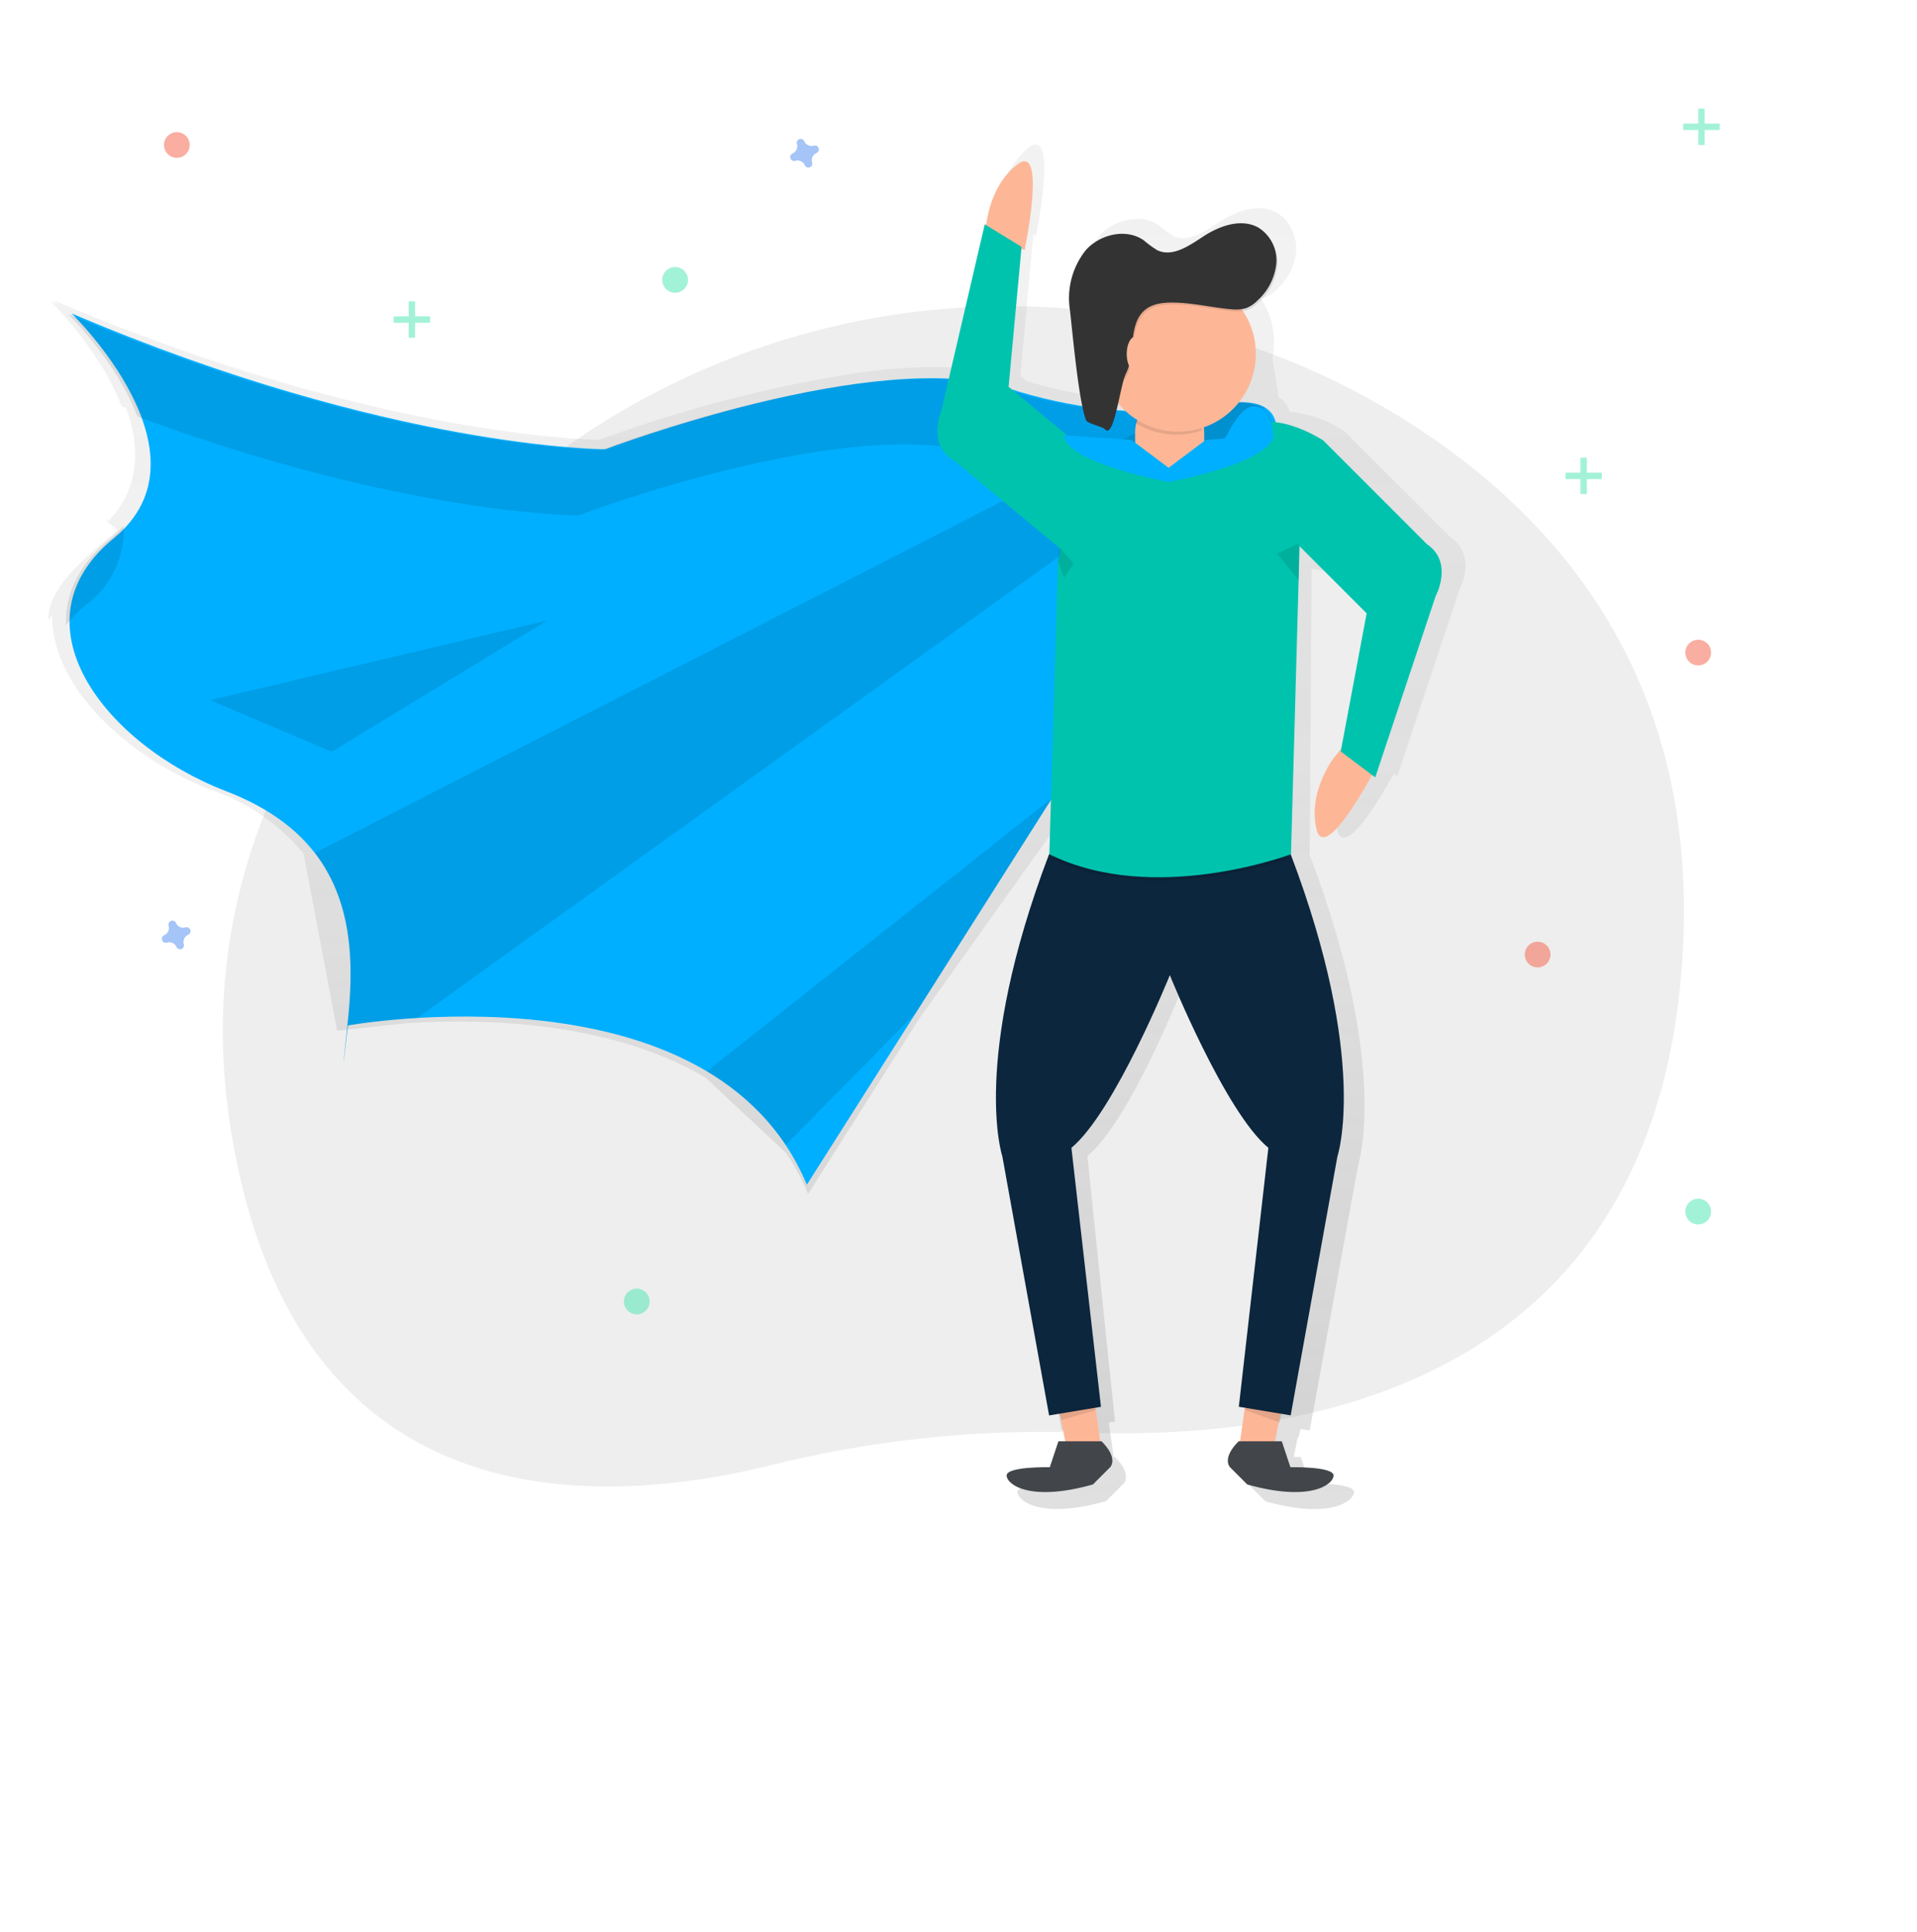 <svg xmlns="http://www.w3.org/2000/svg" xmlns:xlink="http://www.w3.org/1999/xlink" width="100%" height="100%" viewBox="0 0 198.648 200.186"><defs><style>.a{fill:#6c63ff;}.b{fill:#eee;}.c{fill:url(#a);}.d{fill:#fdb797;}.e{fill:#00afff;}.f{clip-path:url(#b);}.g,.h{opacity:0.1;}.i{fill:#42454a;}.j{fill:#0c263d;}.k{fill:#00c3ae;}.l{fill:#333;}.m{fill:#f55f44;}.m,.n,.o,.p{opacity:0.5;}.n{fill:#4d8af0;}.o,.q{fill:#47e6b1;}</style><linearGradient id="a" x1="0.5" y1="1" x2="0.5" gradientUnits="objectBoundingBox"><stop offset="0" stop-color="gray" stop-opacity="0.251"/><stop offset="0.54" stop-color="gray" stop-opacity="0.122"/><stop offset="1" stop-color="gray" stop-opacity="0.102"/></linearGradient><clipPath id="b"><path class="a" d="M510.664,191.8s-9.705,2.911-23.295-1.457-41.736,6.308-41.736,6.308-22.324,0-55.325-14.073c0,0,15.044,14.559,4.368,23.295s-.971,21.353,11.647,26.206,13.588,14.559,12.618,23.78,0,.486,0,.486,37.853-6.794,47.56,16.5l48.044-75.711S517.458,191.318,510.664,191.8Z" transform="translate(-390.099 -182.58)"/></clipPath></defs><g transform="translate(0 0)"><path class="b" d="M135.919,86.78c-8.655,33.918-38.487,58.421-73.483,59.43-18.5.533-37.964-5.584-52.121-27.034C-14.993,80.832,11.922,54.3,30.682,41.689a117.575,117.575,0,0,0,24.268-21.8C67.627,4.853,92.006-13.832,121,15.393,142.015,36.575,141.684,64.187,135.919,86.78Z" transform="matrix(-0.809, -0.588, 0.588, -0.809, 112.69, 200.186)"/><g transform="translate(5.013 11.25)"><path class="c" d="M295.06,131.5c.511-.416-1.324-.872-.884-1.363v.351c3.487-3.558,3.364-7.869,1.936-11.8l-.472-.175c-2.242-5.926-7.379-10.9-7.379-10.9l.768.322c-.238-.246-.374-.384-.374-.384,31.858,13.59,54.024,14.382,56.5,14.428a140.939,140.939,0,0,1,26.225-6.851,54.608,54.608,0,0,1,11.024-.618l3.827-16.43.073.044a9.772,9.772,0,0,1,3.263-6.377c3.234-2.526.825,9.095.825,9.095l-.265-.125-1.355,14.632.66.553a50.294,50.294,0,0,0,11.768,2.029,8.282,8.282,0,0,1-1.789-2.386,1.591,1.591,0,0,1-1.441-.428,1.954,1.954,0,0,1-.317-.443,4.22,4.22,0,0,1-.422-.908,28.152,28.152,0,0,1-1.919-6.535,8.2,8.2,0,0,1,1.687-6.408c1.522-1.695,4.3-2.339,6.16-1.031a11.112,11.112,0,0,0,1.42,1.044c1.614.781,3.4-.486,4.907-1.464,1.746-1.138,4.053-1.954,5.863-.921a3.589,3.589,0,0,1,1.343,1.378,4.383,4.383,0,0,1,.666,2.639,6.146,6.146,0,0,1-1.984,3.907,3.387,3.387,0,0,1-1.3.848,2.411,2.411,0,0,1-.384.084,8.273,8.273,0,0,1,1.2,6.23l.67,4.053a2.311,2.311,0,0,1,1.113,1.482,12.715,12.715,0,0,1,5.665,2l11,11c2.854,1.936.917,5.5.917,5.5l-6.42,19.259-.355-.265c-1.317,2.4-5.182,9.02-5.924,5.719-.908-4,1.919-7.631,1.919-7.631h.035l.731-.94,2.687-14.317-3.4-3.376-4.568-.666-.2,29.645c8.356,22.011,5.025,32.1,5.025,32.1l-5.025,27.513-.937-.155-.226.906-.083-.029-.407,2.03h.733l.917,2.752s4.687-.1,4.585.917-2.65,2.752-9.172.917l-1.835-1.835s-.917-.917.917-2.752h.131l.509-3.562-.639-.107,5.506-27.519c-4.585-3.771-12.839-18.341-12.839-18.341s-5.61,14.572-10.2,18.341l2.86,27.511-.639.107.5,3.562h.13c1.835,1.835.917,2.752.917,2.752l-1.835,1.835c-6.525,1.835-9.07.1-9.172-.917s4.585-.917,4.585-.917l.917-2.752h.733l-.528-2.641-.094-.282-1.029.171L388.048,197.1s-2.176-15.9,4.948-35.767l-14.635,20.523-11.58,18.259a24.826,24.826,0,0,0-2.251-4.222l-8.379-7.828c-9.74-5.794-22.742-6.141-30.772-5.663l-7.4.8-3.481-18.339a21.09,21.09,0,0,0-9.417-6.55c-9.081-3.493-16.7-10.908-16.635-18.119-.132.148-.261.3-.384.445C287.963,137.448,291.659,134.282,295.06,131.5Zm98.206,27.2.01-.338-.422.664Z" transform="translate(-288.055 -87.667)"/><path class="d" d="M335.093,413.151h.035l1.629-2.1,2.637,2.637-.292.438.332.081s-5.322,10.279-6.208,6.377S335.093,413.151,335.093,413.151Z" transform="translate(-201.834 -345.981)"/><path class="e" d="M510.664,191.8s-9.705,2.911-23.295-1.457-41.736,6.308-41.736,6.308-22.324,0-55.325-14.073c0,0,15.044,14.559,4.368,23.295s-.971,21.353,11.647,26.206,13.588,14.559,12.618,23.78,0,.486,0,.486,37.853-6.794,47.56,16.5l48.044-75.711S517.458,191.318,510.664,191.8Z" transform="translate(-387.905 -161.358)"/><g class="f" transform="translate(2.193 21.222)"><path class="g" d="M269.579,84.18l-120.84,86.869L141.46,149.7Z" transform="translate(-124.965 -89.247)"/><path class="g" d="M256.068,225.79,189.1,293.732l-9.707-7.279Z" transform="translate(-118.733 -203.679)"/></g><g class="h" transform="translate(1.817 21.278)"><path d="M509.963,198.885s-9.705,2.911-23.295-1.457-41.732,6.31-41.732,6.31-18.059,0-45.7-10.241c-2.186-5.781-7.195-10.628-7.195-10.628,33.009,14.073,55.325,14.073,55.325,14.073s28.148-10.676,41.736-6.308,23.295,1.457,23.295,1.457c6.794-.486,3.882,5.339,3.882,5.339l-2,3.149C513.863,199.519,512.7,198.69,509.963,198.885Z" transform="translate(-391.825 -182.87)"/><path d="M1017.172,298.65a12.21,12.21,0,0,0,1.393-1.33,9.593,9.593,0,0,1-3.819,8.124,15.145,15.145,0,0,0-2.146,2.123C1012.507,304.453,1013.856,301.364,1017.172,298.65Z" transform="translate(-1012.596 -275.355)"/></g><path class="d" d="M335.27,693.239l.894,4.474h3.579l-.9-6.262Z" transform="translate(-230.611 -558.75)"/><path class="g" d="M338.5,700.806l.251.756,3.529-1.008-.251-.5Z" transform="translate(-233.767 -565.7)"/><path class="d" d="M241.882,693.239l-.894,4.474H237.41l.894-6.262Z" transform="translate(-114.054 -558.75)"/><path class="g" d="M241.123,700.806l-.251,1.008-3.531-1.259v-.5Z" transform="translate(-113.283 -565.7)"/><path class="d" d="M519.347,107.741s.1-4.483,3.249-6.951.793,8.865.793,8.865Z" transform="translate(-422.226 -94.98)"/><path class="i" d="M357.35,791.42h4.472l.894,2.687s4.571-.1,4.472.894-2.583,2.687-8.943.894l-1.789-1.789S355.561,793.209,357.35,791.42Z" transform="translate(-234.011 -653.352)"/><path class="i" d="M486.074,791.42H481.6l-.894,2.687s-4.571-.1-4.472.894,2.583,2.687,8.943.894l1.789-1.789S487.863,793.209,486.074,791.42Z" transform="translate(-376.936 -653.352)"/><path class="j" d="M352.676,474.51h25.037c8.149,21.466,4.843,31.305,4.843,31.305l-4.843,26.832-5.374-.894,3.062-26.826c-4.472-3.677-10.21-17.888-10.21-17.888s-5.735,14.2-10.2,17.888l3.062,26.832-5.374.894-4.843-26.832S344.521,495.976,352.676,474.51Z" transform="translate(-248.98 -397.262)"/><path class="g" d="M404.583,476.32s-14.2,5.374-25.043,0Z" transform="translate(-275.837 -398.725)"/><path class="k" d="M303.432,253.744l7.155,7.155L307.9,275.209l3.577,2.687,6.26-18.783s1.888-3.477-.894-5.374l-10.734-10.734s-4.606-3.086-7.773-1.5,5.157,12.129,5.157,12.129" transform="translate(-173.982 -208.607)"/><path class="k" d="M412.4,167.521l-.894,32.2s-14.2,5.374-25.043,0l.894-30.311.228-1-.165-.493L376.67,159c-2.946-1.622-1.389-5.26-1.389-5.26l4.491-19.282,3.813,2.338-1.343,14.5,7.654,6.349.192-.01v.048l19.62-.892" transform="translate(-282.739 -122.473)"/><rect class="d" width="7.155" height="8.049" rx="3.577" transform="translate(112.615 29.893)"/><path class="g" d="M434.5,232.506a8.047,8.047,0,0,1-6.909-.768,3.591,3.591,0,0,1,3.362-2.359h0a3.589,3.589,0,0,1,3.547,3.126Z" transform="translate(-314.957 -199.176)"/><circle class="d" cx="8.049" cy="8.049" r="8.049" transform="translate(109.025 17.372)"/><path class="g" d="M403.457,143.841a4.145,4.145,0,0,0,1.5-.084,3.3,3.3,0,0,0,1.267-.829,6.006,6.006,0,0,0,1.936-3.811,4,4,0,0,0-1.837-3.717c-1.766-1.006-4.017-.211-5.719.9-1.464.96-3.213,2.19-4.786,1.428a10.878,10.878,0,0,1-1.386-1.017c-1.817-1.276-4.523-.647-6.007,1.006a7.981,7.981,0,0,0-1.645,6.251,27.615,27.615,0,0,0,1.875,6.374,3.092,3.092,0,0,0,.6,1.119c.944.969,2.712.217,3.334-.985,1.08-2.09,0-5.713,2.552-6.932C397.172,142.572,401.275,143.7,403.457,143.841Z" transform="translate(-280.796 -122.859)"/><path class="l" d="M404.087,142.8a4.145,4.145,0,0,0,1.5-.084,3.3,3.3,0,0,0,1.267-.829,6.006,6.006,0,0,0,1.936-3.811,4,4,0,0,0-1.837-3.717c-1.766-1.006-4.017-.211-5.719.9-1.464.96-3.213,2.19-4.786,1.428a10.88,10.88,0,0,1-1.386-1.017c-1.817-1.276-4.523-.647-6.007,1.006a7.981,7.981,0,0,0-1.645,6.251c.255,2.207.877,9.249,1.645,11.33.121.411,1.727.68,2,1.007.944.969,1.544-4.628,2.166-5.829,1.081-2.09,0-5.713,2.552-6.932C397.8,141.532,401.907,142.661,404.087,142.8Z" transform="translate(-281.546 -122.018)"/><ellipse class="d" cx="0.894" cy="1.789" rx="0.894" ry="1.789" transform="translate(111.741 23.632)"/><path class="g" d="M230.41,234.71l-2.27,1.063,2.27,2.775Z" transform="translate(-100.815 -189.666)"/><path class="g" d="M350.4,236.75l1.512,1.681-1.008,1.512-.589-1.681Z" transform="translate(-245.665 -191.314)"/><path class="e" d="M388.83,251.7v1.457s10.622-1.94,10.893-4.854l-7.011.486Z" transform="translate(-272.772 -214.465)"/><path class="e" d="M456.483,251.7v1.457s-10.623-1.94-10.893-4.854l7.011.486Z" transform="translate(-340.373 -214.465)"/><path class="g" d="M672.032,276.36l-34.942,8.25,12.618,5.339Z" transform="translate(-620.344 -223.322)"/><path class="e" d="M395.1,235.83s0-3.05-2.034-3.05-4.067,6.1-4.067,6.1Z" transform="translate(-268.189 -201.924)"/><circle class="m" cx="1.332" cy="1.332" r="1.332" transform="translate(169.631 55.026)"/><circle class="m" cx="1.332" cy="1.332" r="1.332" transform="translate(152.99 86.312)"/><circle class="m" cx="1.332" cy="1.332" r="1.332" transform="translate(11.981 2.439)"/><path class="n" d="M635.627,89.877a.816.816,0,0,0,.455-.985.382.382,0,0,1-.017-.09h0a.409.409,0,0,1,.735-.271h0a.384.384,0,0,1,.046.081.816.816,0,0,0,.983.453.383.383,0,0,1,.09-.017h0a.409.409,0,0,1,.271.735h0a.384.384,0,0,1-.081.046.816.816,0,0,0-.449.983.388.388,0,0,1,.017.09h0a.409.409,0,0,1-.735.271h0a.384.384,0,0,1-.046-.081.816.816,0,0,0-.985-.455.383.383,0,0,1-.09.017h0a.409.409,0,0,1-.273-.733h0A.383.383,0,0,1,635.627,89.877Z" transform="translate(-558.516 -85.226)"/><path class="n" d="M976.682,511.867a.816.816,0,0,0,.455-.984.382.382,0,0,1-.017-.09h0a.409.409,0,0,1,.735-.271h0a.38.38,0,0,1,.046.081.816.816,0,0,0,.985.455.382.382,0,0,1,.09-.017h0a.409.409,0,0,1,.271.735h0a.383.383,0,0,1-.081.046.816.816,0,0,0-.455.985.381.381,0,0,1,.017.09h0a.409.409,0,0,1-.735.271h0a.385.385,0,0,1-.046-.081.816.816,0,0,0-.984-.455.385.385,0,0,1-.09.017h0a.409.409,0,0,1-.271-.735h0A.384.384,0,0,1,976.682,511.867Z" transform="translate(-964.676 -426.23)"/><circle class="o" cx="1.332" cy="1.332" r="1.332" transform="translate(59.638 122.256)"/><circle class="o" cx="1.332" cy="1.332" r="1.332" transform="translate(169.631 112.938)"/><circle class="o" cx="1.332" cy="1.332" r="1.332" transform="translate(63.613 16.418)"/><g class="p" transform="translate(169.411)"><rect class="q" width="0.666" height="3.771" transform="translate(1.553)"/><rect class="q" width="0.666" height="3.771" transform="translate(3.771 1.553) rotate(90)"/></g><g class="p" transform="translate(157.207 36.166)"><rect class="q" width="0.666" height="3.771" transform="translate(1.553)"/><rect class="q" width="0.666" height="3.771" transform="translate(3.771 1.553) rotate(90)"/></g><g class="p" transform="translate(35.78 19.969)"><rect class="q" width="0.666" height="3.771" transform="translate(1.555)"/><rect class="q" width="0.666" height="3.771" transform="translate(3.771 1.553) rotate(90)"/></g></g></g></svg>
